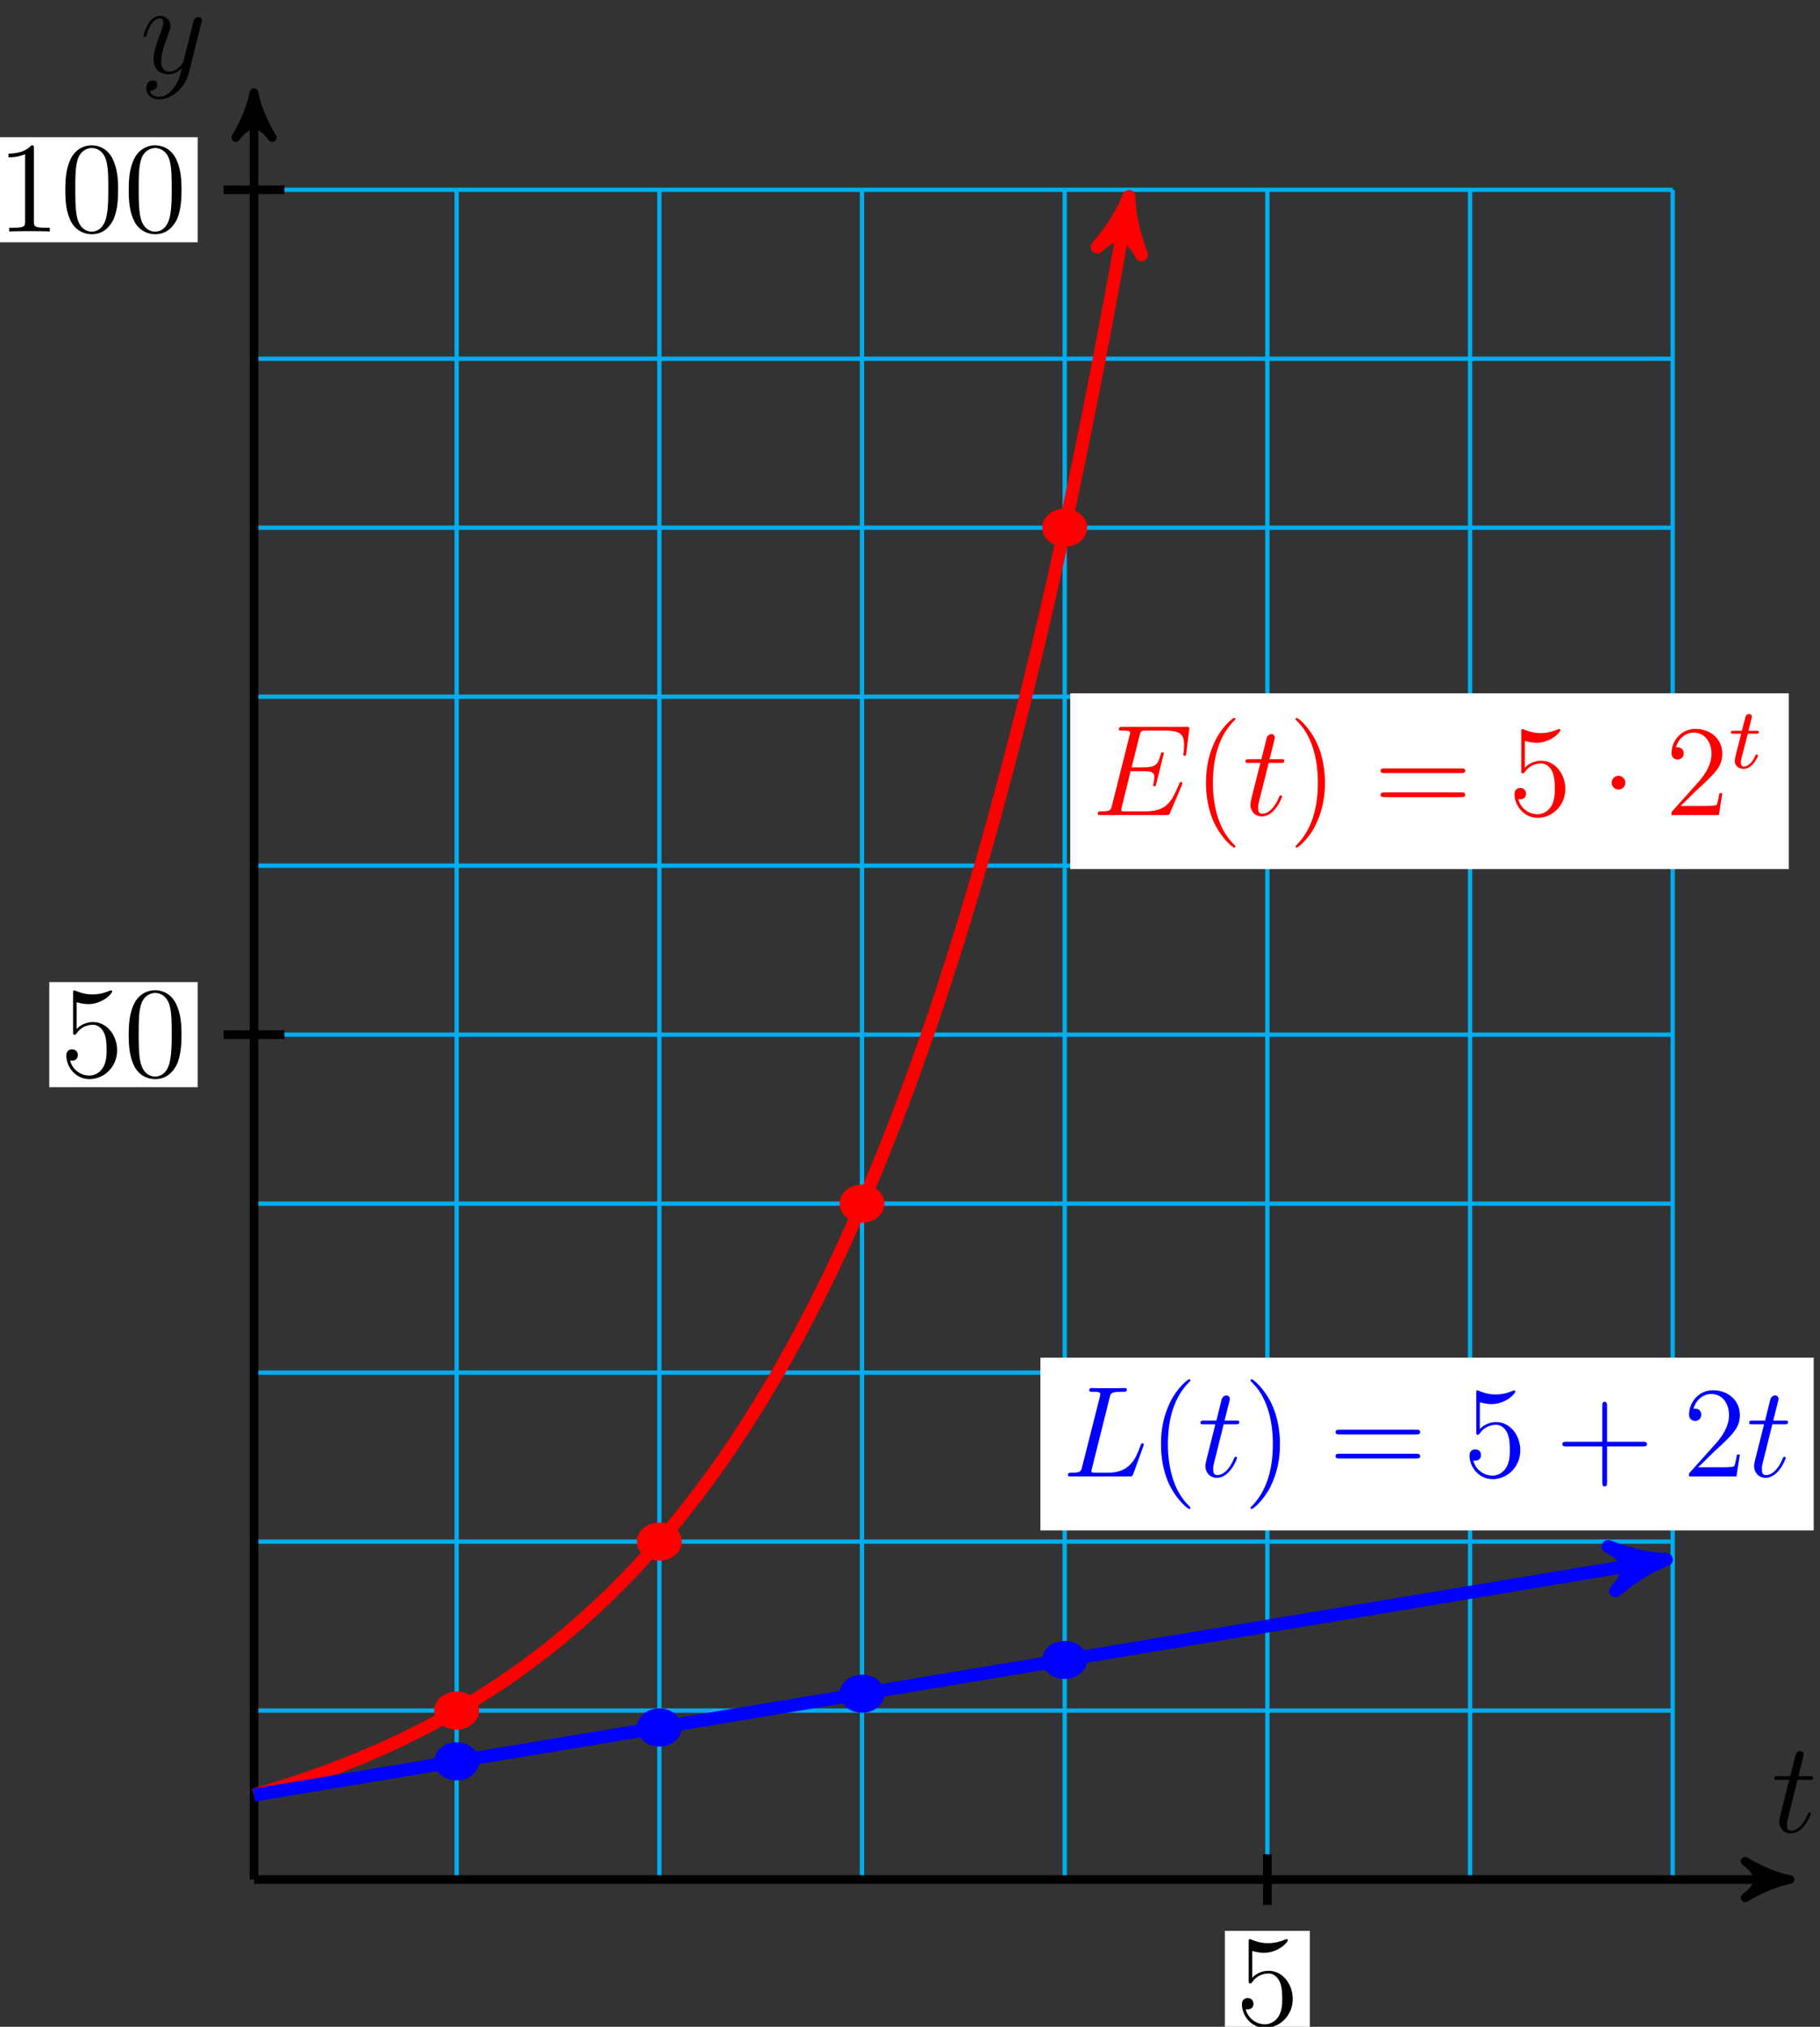 <?xml version="1.0" encoding="UTF-8"?>
<svg xmlns="http://www.w3.org/2000/svg" xmlns:xlink="http://www.w3.org/1999/xlink" width="168pt" height="187pt" viewBox="0 0 168 187" version="1.1">
<rect x="0" y="0" width="168" height="187" fill="#333333" stroke="none"/>
<defs>
<g>
<symbol overflow="visible" id="glyph0-0">
<path style="stroke:none;" d=""/>
</symbol>
<symbol overflow="visible" id="glyph0-1">
<path style="stroke:none;" d="M 2.406 -4.812 L 3.5 -4.812 C 3.734 -4.812 3.844 -4.812 3.844 -5.016 C 3.844 -5.156 3.781 -5.156 3.531 -5.156 L 2.484 -5.156 L 2.922 -6.891 C 2.969 -7.062 2.969 -7.094 2.969 -7.172 C 2.969 -7.359 2.828 -7.469 2.672 -7.469 C 2.562 -7.469 2.297 -7.438 2.203 -7.047 L 1.734 -5.156 L 0.609 -5.156 C 0.375 -5.156 0.266 -5.156 0.266 -4.922 C 0.266 -4.812 0.344 -4.812 0.578 -4.812 L 1.641 -4.812 L 0.844 -1.656 C 0.75 -1.234 0.719 -1.109 0.719 -0.953 C 0.719 -0.391 1.109 0.125 1.781 0.125 C 2.984 0.125 3.641 -1.625 3.641 -1.703 C 3.641 -1.781 3.578 -1.812 3.516 -1.812 C 3.484 -1.812 3.438 -1.812 3.422 -1.766 C 3.406 -1.75 3.391 -1.75 3.312 -1.547 C 3.062 -0.953 2.516 -0.125 1.812 -0.125 C 1.453 -0.125 1.438 -0.422 1.438 -0.688 C 1.438 -0.688 1.438 -0.922 1.469 -1.062 Z M 2.406 -4.812 "/>
</symbol>
<symbol overflow="visible" id="glyph0-2">
<path style="stroke:none;" d="M 3.141 1.344 C 2.828 1.797 2.359 2.203 1.766 2.203 C 1.625 2.203 1.047 2.172 0.875 1.625 C 0.906 1.641 0.969 1.641 0.984 1.641 C 1.344 1.641 1.594 1.328 1.594 1.047 C 1.594 0.781 1.359 0.688 1.188 0.688 C 0.984 0.688 0.578 0.828 0.578 1.406 C 0.578 2.016 1.094 2.438 1.766 2.438 C 2.969 2.438 4.172 1.344 4.5 0.016 L 5.672 -4.656 C 5.688 -4.703 5.719 -4.781 5.719 -4.859 C 5.719 -5.031 5.562 -5.156 5.391 -5.156 C 5.281 -5.156 5.031 -5.109 4.938 -4.75 L 4.047 -1.234 C 4 -1.016 4 -0.984 3.891 -0.859 C 3.656 -0.531 3.266 -0.125 2.688 -0.125 C 2.016 -0.125 1.953 -0.781 1.953 -1.094 C 1.953 -1.781 2.281 -2.703 2.609 -3.562 C 2.734 -3.906 2.812 -4.078 2.812 -4.312 C 2.812 -4.812 2.453 -5.266 1.859 -5.266 C 0.766 -5.266 0.328 -3.531 0.328 -3.438 C 0.328 -3.391 0.375 -3.328 0.453 -3.328 C 0.562 -3.328 0.578 -3.375 0.625 -3.547 C 0.906 -4.547 1.359 -5.031 1.828 -5.031 C 1.938 -5.031 2.141 -5.031 2.141 -4.641 C 2.141 -4.328 2.016 -3.984 1.828 -3.531 C 1.25 -1.953 1.25 -1.562 1.25 -1.281 C 1.25 -0.141 2.062 0.125 2.656 0.125 C 3 0.125 3.438 0.016 3.844 -0.438 L 3.859 -0.422 C 3.688 0.281 3.562 0.75 3.141 1.344 Z M 3.141 1.344 "/>
</symbol>
<symbol overflow="visible" id="glyph0-3">
<path style="stroke:none;" d="M 8.312 -2.766 C 8.312 -2.812 8.359 -2.891 8.359 -2.938 C 8.359 -3 8.312 -3.062 8.234 -3.062 C 8.188 -3.062 8.156 -3.047 8.125 -3.016 C 8.109 -3 8.109 -2.969 8 -2.734 C 7.297 -1.062 6.781 -0.344 4.859 -0.344 L 3.125 -0.344 C 2.953 -0.344 2.922 -0.344 2.859 -0.359 C 2.719 -0.375 2.719 -0.391 2.719 -0.484 C 2.719 -0.578 2.734 -0.641 2.766 -0.75 L 3.578 -4.047 L 4.766 -4.047 C 5.703 -4.047 5.766 -3.844 5.766 -3.484 C 5.766 -3.375 5.766 -3.266 5.688 -2.906 C 5.672 -2.859 5.656 -2.812 5.656 -2.766 C 5.656 -2.688 5.719 -2.656 5.781 -2.656 C 5.891 -2.656 5.906 -2.734 5.953 -2.906 L 6.641 -5.672 C 6.641 -5.734 6.594 -5.797 6.516 -5.797 C 6.406 -5.797 6.391 -5.75 6.344 -5.578 C 6.109 -4.656 5.875 -4.406 4.812 -4.406 L 3.672 -4.406 L 4.406 -7.344 C 4.516 -7.75 4.547 -7.797 5.031 -7.797 L 6.734 -7.797 C 8.219 -7.797 8.516 -7.406 8.516 -6.484 C 8.516 -6.484 8.516 -6.141 8.469 -5.75 C 8.453 -5.703 8.438 -5.625 8.438 -5.609 C 8.438 -5.516 8.5 -5.469 8.578 -5.469 C 8.656 -5.469 8.703 -5.516 8.719 -5.734 L 8.984 -7.828 C 8.984 -7.859 9 -7.984 9 -8.016 C 9 -8.141 8.891 -8.141 8.672 -8.141 L 2.844 -8.141 C 2.625 -8.141 2.5 -8.141 2.5 -7.922 C 2.5 -7.797 2.578 -7.797 2.781 -7.797 C 3.531 -7.797 3.531 -7.703 3.531 -7.578 C 3.531 -7.516 3.516 -7.469 3.484 -7.344 L 1.859 -0.891 C 1.75 -0.469 1.734 -0.344 0.891 -0.344 C 0.672 -0.344 0.547 -0.344 0.547 -0.125 C 0.547 0 0.625 0 0.859 0 L 6.859 0 C 7.125 0 7.141 -0.016 7.219 -0.203 Z M 8.312 -2.766 "/>
</symbol>
<symbol overflow="visible" id="glyph0-4">
<path style="stroke:none;" d="M 4.391 -7.25 C 4.5 -7.703 4.531 -7.812 5.578 -7.812 C 5.906 -7.812 5.984 -7.812 5.984 -8.047 C 5.984 -8.156 5.859 -8.156 5.812 -8.156 C 5.562 -8.156 5.297 -8.141 5.062 -8.141 L 3.453 -8.141 C 3.234 -8.141 2.969 -8.156 2.734 -8.156 C 2.641 -8.156 2.516 -8.156 2.516 -7.938 C 2.516 -7.812 2.625 -7.812 2.797 -7.812 C 3.531 -7.812 3.531 -7.719 3.531 -7.594 C 3.531 -7.562 3.531 -7.5 3.484 -7.312 L 1.859 -0.891 C 1.75 -0.469 1.734 -0.344 0.891 -0.344 C 0.672 -0.344 0.547 -0.344 0.547 -0.125 C 0.547 0 0.625 0 0.859 0 L 6.219 0 C 6.484 0 6.484 -0.016 6.578 -0.234 L 7.5 -2.766 C 7.516 -2.828 7.547 -2.906 7.547 -2.938 C 7.547 -3.016 7.484 -3.062 7.422 -3.062 C 7.406 -3.062 7.344 -3.062 7.328 -3.016 C 7.297 -3 7.297 -2.969 7.203 -2.75 C 6.828 -1.703 6.281 -0.344 4.266 -0.344 L 3.125 -0.344 C 2.953 -0.344 2.922 -0.344 2.859 -0.359 C 2.719 -0.375 2.719 -0.391 2.719 -0.484 C 2.719 -0.578 2.734 -0.641 2.766 -0.75 Z M 4.391 -7.25 "/>
</symbol>
<symbol overflow="visible" id="glyph1-0">
<path style="stroke:none;" d=""/>
</symbol>
<symbol overflow="visible" id="glyph1-1">
<path style="stroke:none;" d="M 1.531 -6.844 C 2.047 -6.688 2.469 -6.672 2.594 -6.672 C 3.938 -6.672 4.812 -7.656 4.812 -7.828 C 4.812 -7.875 4.781 -7.938 4.703 -7.938 C 4.688 -7.938 4.656 -7.938 4.547 -7.891 C 3.891 -7.609 3.312 -7.562 3 -7.562 C 2.219 -7.562 1.656 -7.812 1.422 -7.906 C 1.344 -7.938 1.312 -7.938 1.297 -7.938 C 1.203 -7.938 1.203 -7.859 1.203 -7.672 L 1.203 -4.125 C 1.203 -3.906 1.203 -3.844 1.344 -3.844 C 1.406 -3.844 1.422 -3.844 1.547 -4 C 1.875 -4.484 2.438 -4.766 3.031 -4.766 C 3.672 -4.766 3.984 -4.188 4.078 -3.984 C 4.281 -3.516 4.297 -2.922 4.297 -2.469 C 4.297 -2.016 4.297 -1.344 3.953 -0.797 C 3.688 -0.375 3.234 -0.078 2.703 -0.078 C 1.906 -0.078 1.141 -0.609 0.922 -1.484 C 0.984 -1.453 1.047 -1.453 1.109 -1.453 C 1.312 -1.453 1.641 -1.562 1.641 -1.969 C 1.641 -2.312 1.406 -2.5 1.109 -2.5 C 0.891 -2.5 0.578 -2.391 0.578 -1.922 C 0.578 -0.906 1.406 0.25 2.719 0.25 C 4.078 0.25 5.266 -0.891 5.266 -2.406 C 5.266 -3.828 4.297 -5.016 3.047 -5.016 C 2.359 -5.016 1.844 -4.703 1.531 -4.375 Z M 1.531 -6.844 "/>
</symbol>
<symbol overflow="visible" id="glyph1-2">
<path style="stroke:none;" d="M 5.359 -3.828 C 5.359 -4.812 5.297 -5.781 4.859 -6.688 C 4.375 -7.688 3.516 -7.953 2.922 -7.953 C 2.234 -7.953 1.391 -7.609 0.938 -6.609 C 0.609 -5.859 0.484 -5.109 0.484 -3.828 C 0.484 -2.672 0.578 -1.797 1 -0.938 C 1.469 -0.031 2.297 0.25 2.922 0.25 C 3.953 0.25 4.547 -0.375 4.906 -1.062 C 5.328 -1.953 5.359 -3.125 5.359 -3.828 Z M 2.922 0.016 C 2.531 0.016 1.75 -0.203 1.531 -1.5 C 1.406 -2.219 1.406 -3.125 1.406 -3.969 C 1.406 -4.953 1.406 -5.828 1.594 -6.531 C 1.797 -7.344 2.406 -7.703 2.922 -7.703 C 3.375 -7.703 4.062 -7.438 4.297 -6.406 C 4.453 -5.719 4.453 -4.781 4.453 -3.969 C 4.453 -3.172 4.453 -2.266 4.312 -1.531 C 4.094 -0.219 3.328 0.016 2.922 0.016 Z M 2.922 0.016 "/>
</symbol>
<symbol overflow="visible" id="glyph1-3">
<path style="stroke:none;" d="M 3.438 -7.656 C 3.438 -7.938 3.438 -7.953 3.203 -7.953 C 2.922 -7.625 2.312 -7.188 1.094 -7.188 L 1.094 -6.844 C 1.359 -6.844 1.953 -6.844 2.625 -7.141 L 2.625 -0.922 C 2.625 -0.484 2.578 -0.344 1.531 -0.344 L 1.156 -0.344 L 1.156 0 C 1.484 -0.031 2.641 -0.031 3.031 -0.031 C 3.438 -0.031 4.578 -0.031 4.906 0 L 4.906 -0.344 L 4.531 -0.344 C 3.484 -0.344 3.438 -0.484 3.438 -0.922 Z M 3.438 -7.656 "/>
</symbol>
<symbol overflow="visible" id="glyph1-4">
<path style="stroke:none;" d="M 3.891 2.906 C 3.891 2.875 3.891 2.844 3.688 2.641 C 2.484 1.438 1.812 -0.531 1.812 -2.969 C 1.812 -5.297 2.375 -7.297 3.766 -8.703 C 3.891 -8.812 3.891 -8.828 3.891 -8.875 C 3.891 -8.938 3.828 -8.969 3.781 -8.969 C 3.625 -8.969 2.641 -8.109 2.062 -6.938 C 1.453 -5.719 1.172 -4.453 1.172 -2.969 C 1.172 -1.906 1.344 -0.484 1.953 0.781 C 2.672 2.219 3.641 3 3.781 3 C 3.828 3 3.891 2.969 3.891 2.906 Z M 3.891 2.906 "/>
</symbol>
<symbol overflow="visible" id="glyph1-5">
<path style="stroke:none;" d="M 3.375 -2.969 C 3.375 -3.891 3.25 -5.359 2.578 -6.75 C 1.875 -8.188 0.891 -8.969 0.766 -8.969 C 0.719 -8.969 0.656 -8.938 0.656 -8.875 C 0.656 -8.828 0.656 -8.812 0.859 -8.609 C 2.062 -7.406 2.719 -5.422 2.719 -2.984 C 2.719 -0.672 2.156 1.328 0.781 2.734 C 0.656 2.844 0.656 2.875 0.656 2.906 C 0.656 2.969 0.719 3 0.766 3 C 0.922 3 1.906 2.141 2.484 0.969 C 3.094 -0.25 3.375 -1.547 3.375 -2.969 Z M 3.375 -2.969 "/>
</symbol>
<symbol overflow="visible" id="glyph1-6">
<path style="stroke:none;" d="M 8.062 -3.875 C 8.234 -3.875 8.453 -3.875 8.453 -4.094 C 8.453 -4.312 8.25 -4.312 8.062 -4.312 L 1.031 -4.312 C 0.859 -4.312 0.641 -4.312 0.641 -4.094 C 0.641 -3.875 0.844 -3.875 1.031 -3.875 Z M 8.062 -1.656 C 8.234 -1.656 8.453 -1.656 8.453 -1.859 C 8.453 -2.094 8.25 -2.094 8.062 -2.094 L 1.031 -2.094 C 0.859 -2.094 0.641 -2.094 0.641 -1.875 C 0.641 -1.656 0.844 -1.656 1.031 -1.656 Z M 8.062 -1.656 "/>
</symbol>
<symbol overflow="visible" id="glyph1-7">
<path style="stroke:none;" d="M 5.266 -2.016 L 5 -2.016 C 4.953 -1.812 4.859 -1.141 4.75 -0.953 C 4.656 -0.844 3.984 -0.844 3.625 -0.844 L 1.406 -0.844 C 1.734 -1.125 2.469 -1.891 2.766 -2.172 C 4.594 -3.844 5.266 -4.469 5.266 -5.656 C 5.266 -7.031 4.172 -7.953 2.781 -7.953 C 1.406 -7.953 0.578 -6.766 0.578 -5.734 C 0.578 -5.125 1.109 -5.125 1.141 -5.125 C 1.406 -5.125 1.703 -5.312 1.703 -5.688 C 1.703 -6.031 1.484 -6.25 1.141 -6.25 C 1.047 -6.25 1.016 -6.25 0.984 -6.234 C 1.203 -7.047 1.859 -7.609 2.625 -7.609 C 3.641 -7.609 4.266 -6.75 4.266 -5.656 C 4.266 -4.641 3.688 -3.75 3 -2.984 L 0.578 -0.281 L 0.578 0 L 4.953 0 Z M 5.266 -2.016 "/>
</symbol>
<symbol overflow="visible" id="glyph1-8">
<path style="stroke:none;" d="M 4.766 -2.766 L 8.062 -2.766 C 8.234 -2.766 8.453 -2.766 8.453 -2.969 C 8.453 -3.203 8.25 -3.203 8.062 -3.203 L 4.766 -3.203 L 4.766 -6.5 C 4.766 -6.672 4.766 -6.891 4.547 -6.891 C 4.328 -6.891 4.328 -6.688 4.328 -6.5 L 4.328 -3.203 L 1.031 -3.203 C 0.859 -3.203 0.641 -3.203 0.641 -2.984 C 0.641 -2.766 0.844 -2.766 1.031 -2.766 L 4.328 -2.766 L 4.328 0.531 C 4.328 0.703 4.328 0.922 4.547 0.922 C 4.766 0.922 4.766 0.719 4.766 0.531 Z M 4.766 -2.766 "/>
</symbol>
<symbol overflow="visible" id="glyph2-0">
<path style="stroke:none;" d=""/>
</symbol>
<symbol overflow="visible" id="glyph2-1">
<path style="stroke:none;" d="M 2.297 -2.984 C 2.297 -3.328 2.016 -3.625 1.656 -3.625 C 1.312 -3.625 1.031 -3.328 1.031 -2.984 C 1.031 -2.641 1.312 -2.359 1.656 -2.359 C 2.016 -2.359 2.297 -2.641 2.297 -2.984 Z M 2.297 -2.984 "/>
</symbol>
<symbol overflow="visible" id="glyph3-0">
<path style="stroke:none;" d=""/>
</symbol>
<symbol overflow="visible" id="glyph3-1">
<path style="stroke:none;" d="M 1.766 -3.172 L 2.547 -3.172 C 2.688 -3.172 2.781 -3.172 2.781 -3.328 C 2.781 -3.438 2.688 -3.438 2.547 -3.438 L 1.828 -3.438 L 2.109 -4.562 C 2.141 -4.688 2.141 -4.719 2.141 -4.734 C 2.141 -4.906 2.016 -4.984 1.875 -4.984 C 1.609 -4.984 1.547 -4.766 1.469 -4.406 L 1.219 -3.438 L 0.453 -3.438 C 0.297 -3.438 0.203 -3.438 0.203 -3.281 C 0.203 -3.172 0.297 -3.172 0.438 -3.172 L 1.156 -3.172 L 0.672 -1.266 C 0.625 -1.062 0.562 -0.781 0.562 -0.672 C 0.562 -0.188 0.953 0.078 1.375 0.078 C 2.219 0.078 2.703 -1.047 2.703 -1.141 C 2.703 -1.234 2.641 -1.25 2.594 -1.25 C 2.5 -1.25 2.5 -1.219 2.438 -1.094 C 2.281 -0.703 1.875 -0.141 1.391 -0.141 C 1.234 -0.141 1.125 -0.25 1.125 -0.516 C 1.125 -0.672 1.156 -0.75 1.172 -0.859 Z M 1.766 -3.172 "/>
</symbol>
</g>
</defs>
<g id="surface1">
<path style="fill:none;stroke-width:0.399;stroke-linecap:butt;stroke-linejoin:miter;stroke:rgb(0%,67.839%,93.729%);stroke-opacity:1;stroke-miterlimit:10;" d="M 0.001 0.002 L 130.962 0.002 M 0.001 15.592 L 130.962 15.592 M 0.001 31.182 L 130.962 31.182 M 0.001 46.771 L 130.962 46.771 M 0.001 62.365 L 130.962 62.365 M 0.001 77.955 L 130.962 77.955 M 0.001 93.545 L 130.962 93.545 M 0.001 109.135 L 130.962 109.135 M 0.001 124.728 L 130.962 124.728 M 0.001 140.318 L 130.962 140.318 M 0.001 155.904 L 130.962 155.904 M 0.001 0.002 L 0.001 155.908 M 18.708 0.002 L 18.708 155.908 M 37.419 0.002 L 37.419 155.908 M 56.126 0.002 L 56.126 155.908 M 74.837 0.002 L 74.837 155.908 M 93.544 0.002 L 93.544 155.908 M 112.255 0.002 L 112.255 155.908 M 130.958 0.002 L 130.958 155.908 " transform="matrix(1,0,0,-1,23.444,173.416)"/>
<path style="fill:none;stroke-width:0.797;stroke-linecap:butt;stroke-linejoin:miter;stroke:rgb(0%,0%,0%);stroke-opacity:1;stroke-miterlimit:10;" d="M 0.001 0.002 L 140.755 0.002 " transform="matrix(1,0,0,-1,23.444,173.416)"/>
<path style="fill-rule:nonzero;fill:rgb(0%,0%,0%);fill-opacity:1;stroke-width:0.797;stroke-linecap:butt;stroke-linejoin:round;stroke:rgb(0%,0%,0%);stroke-opacity:1;stroke-miterlimit:10;" d="M 1.037 0.002 C -0.26 0.26 -1.553 0.775 -3.108 1.686 C -1.553 0.518 -1.553 -0.518 -3.108 -1.686 C -1.553 -0.775 -0.26 -0.26 1.037 0.002 Z M 1.037 0.002 " transform="matrix(1,0,0,-1,164.198,173.416)"/>
<g style="fill:rgb(0%,0%,0%);fill-opacity:1;">
  <use xlink:href="#glyph0-1" x="163.519" y="169.033"/>
</g>
<path style="fill:none;stroke-width:0.797;stroke-linecap:butt;stroke-linejoin:miter;stroke:rgb(0%,0%,0%);stroke-opacity:1;stroke-miterlimit:10;" d="M 0.001 0.002 L 0.001 163.83 " transform="matrix(1,0,0,-1,23.444,173.416)"/>
<path style="fill-rule:nonzero;fill:rgb(0%,0%,0%);fill-opacity:1;stroke-width:0.797;stroke-linecap:butt;stroke-linejoin:round;stroke:rgb(0%,0%,0%);stroke-opacity:1;stroke-miterlimit:10;" d="M 1.037 -0.001 C -0.26 0.26 -1.553 0.776 -3.108 1.682 C -1.553 0.518 -1.553 -0.517 -3.108 -1.685 C -1.553 -0.779 -0.26 -0.259 1.037 -0.001 Z M 1.037 -0.001 " transform="matrix(0,-1,-1,0,23.444,9.588)"/>
<g style="fill:rgb(0%,0%,0%);fill-opacity:1;">
  <use xlink:href="#glyph0-2" x="12.924" y="6.73"/>
</g>
<path style="fill:none;stroke-width:0.797;stroke-linecap:butt;stroke-linejoin:miter;stroke:rgb(0%,0%,0%);stroke-opacity:1;stroke-miterlimit:10;" d="M 93.544 2.338 L 93.544 -2.338 " transform="matrix(1,0,0,-1,23.444,173.416)"/>
<path style=" stroke:none;fill-rule:nonzero;fill:rgb(100%,100%,100%);fill-opacity:1;" d="M 113.066 187.844 L 120.91 187.844 L 120.91 178.145 L 113.066 178.145 Z M 113.066 187.844 "/>
<g style="fill:rgb(0%,0%,0%);fill-opacity:1;">
  <use xlink:href="#glyph1-1" x="114.062" y="186.847"/>
</g>
<path style="fill:none;stroke-width:0.797;stroke-linecap:butt;stroke-linejoin:miter;stroke:rgb(0%,0%,0%);stroke-opacity:1;stroke-miterlimit:10;" d="M 2.806 77.955 L -2.807 77.955 " transform="matrix(1,0,0,-1,23.444,173.416)"/>
<path style=" stroke:none;fill-rule:nonzero;fill:rgb(100%,100%,100%);fill-opacity:1;" d="M 4.547 100.309 L 18.246 100.309 L 18.246 90.613 L 4.547 90.613 Z M 4.547 100.309 "/>
<g style="fill:rgb(0%,0%,0%);fill-opacity:1;">
  <use xlink:href="#glyph1-1" x="5.544" y="99.314"/>
  <use xlink:href="#glyph1-2" x="11.397" y="99.314"/>
</g>
<path style="fill:none;stroke-width:0.797;stroke-linecap:butt;stroke-linejoin:miter;stroke:rgb(0%,0%,0%);stroke-opacity:1;stroke-miterlimit:10;" d="M 2.806 155.908 L -2.807 155.908 " transform="matrix(1,0,0,-1,23.444,173.416)"/>
<path style=" stroke:none;fill-rule:nonzero;fill:rgb(100%,100%,100%);fill-opacity:1;" d="M -1.305 22.355 L 18.246 22.355 L 18.246 12.66 L -1.305 12.66 Z M -1.305 22.355 "/>
<g style="fill:rgb(0%,0%,0%);fill-opacity:1;">
  <use xlink:href="#glyph1-3" x="-0.309" y="21.36"/>
  <use xlink:href="#glyph1-2" x="5.544" y="21.36"/>
  <use xlink:href="#glyph1-2" x="11.398" y="21.36"/>
</g>
<path style="fill:none;stroke-width:1.196;stroke-linecap:butt;stroke-linejoin:miter;stroke:rgb(100%,0%,0%);stroke-opacity:1;stroke-miterlimit:10;" d="M 0.001 7.795 C 0.001 7.795 0.911 8.064 1.263 8.17 C 1.615 8.275 2.177 8.447 2.529 8.561 C 2.876 8.67 3.439 8.854 3.79 8.971 C 4.142 9.088 4.704 9.279 5.056 9.4 C 5.404 9.521 5.966 9.721 6.318 9.85 C 6.669 9.979 7.232 10.189 7.579 10.322 C 7.931 10.455 8.493 10.678 8.845 10.818 C 9.197 10.959 9.759 11.189 10.107 11.334 C 10.458 11.482 11.021 11.725 11.372 11.877 C 11.724 12.033 12.286 12.287 12.634 12.447 C 12.986 12.611 13.548 12.873 13.9 13.045 C 14.247 13.213 14.81 13.49 15.161 13.67 C 15.513 13.846 16.076 14.139 16.427 14.326 C 16.775 14.51 17.337 14.814 17.689 15.01 C 18.04 15.205 18.603 15.525 18.954 15.729 C 19.302 15.936 19.865 16.268 20.216 16.482 C 20.568 16.697 21.13 17.049 21.478 17.275 C 21.829 17.498 22.392 17.865 22.744 18.1 C 23.095 18.338 23.658 18.721 24.005 18.967 C 24.357 19.217 24.919 19.619 25.271 19.877 C 25.622 20.135 26.185 20.561 26.533 20.83 C 26.884 21.1 27.447 21.545 27.798 21.83 C 28.15 22.111 28.712 22.576 29.06 22.873 C 29.411 23.17 29.974 23.658 30.326 23.971 C 30.673 24.283 31.236 24.791 31.587 25.119 C 31.939 25.447 32.501 25.979 32.853 26.322 C 33.201 26.666 33.763 27.225 34.115 27.584 C 34.466 27.943 35.029 28.529 35.38 28.904 C 35.728 29.283 36.29 29.896 36.642 30.291 C 36.993 30.686 37.556 31.33 37.904 31.74 C 38.255 32.154 38.818 32.83 39.169 33.264 C 39.521 33.697 40.083 34.404 40.431 34.857 C 40.783 35.311 41.345 36.053 41.697 36.529 C 42.048 37.002 42.611 37.779 42.958 38.279 C 43.31 38.775 43.872 39.592 44.224 40.111 C 44.576 40.635 45.138 41.49 45.486 42.033 C 45.837 42.58 46.4 43.475 46.751 44.049 C 47.099 44.619 47.661 45.561 48.013 46.158 C 48.365 46.76 48.927 47.744 49.279 48.373 C 49.626 48.998 50.189 50.029 50.54 50.689 C 50.892 51.35 51.454 52.428 51.806 53.119 C 52.154 53.807 52.716 54.939 53.068 55.662 C 53.419 56.389 53.982 57.572 54.329 58.33 C 54.681 59.088 55.243 60.334 55.595 61.127 C 55.947 61.92 56.509 63.221 56.857 64.053 C 57.208 64.885 57.771 66.252 58.122 67.127 C 58.474 67.998 59.036 69.428 59.384 70.342 C 59.736 71.256 60.298 72.752 60.65 73.713 C 61.001 74.67 61.56 76.24 61.911 77.244 C 62.263 78.248 62.826 79.893 63.177 80.943 C 63.525 81.998 64.087 83.725 64.439 84.826 C 64.79 85.928 65.353 87.732 65.704 88.889 C 66.052 90.045 66.615 91.939 66.966 93.146 C 67.318 94.357 67.88 96.342 68.232 97.611 C 68.579 98.881 69.142 100.963 69.493 102.291 C 69.845 103.619 70.408 105.799 70.755 107.193 C 71.107 108.584 71.669 110.869 72.021 112.33 C 72.372 113.787 72.935 116.182 73.283 117.709 C 73.634 119.24 74.197 121.748 74.548 123.35 C 74.9 124.955 75.462 127.584 75.81 129.26 C 76.161 130.939 76.724 133.693 77.076 135.455 C 77.427 137.217 77.986 140.103 78.337 141.947 C 78.689 143.791 79.251 146.814 79.603 148.748 C 79.951 150.682 80.865 155.877 80.54 154.033 " transform="matrix(1,0,0,-1,23.444,173.416)"/>
<path style="fill-rule:nonzero;fill:rgb(100%,0%,0%);fill-opacity:1;stroke-width:1.196;stroke-linecap:butt;stroke-linejoin:round;stroke:rgb(100%,0%,0%);stroke-opacity:1;stroke-miterlimit:10;" d="M 1.275 -0.001 C -0.32 0.317 -1.912 0.958 -3.825 2.073 C -1.911 0.637 -1.913 -0.637 -3.827 -2.072 C -1.912 -0.958 -0.319 -0.317 1.275 -0.001 Z M 1.275 -0.001 " transform="matrix(0.173,-0.985,-0.985,-0.173,103.985,19.385)"/>
<path style=" stroke:none;fill-rule:nonzero;fill:rgb(100%,100%,100%);fill-opacity:1;" d="M 98.793 80.184 L 165.121 80.184 L 165.121 63.969 L 98.793 63.969 Z M 98.793 80.184 "/>
<g style="fill:rgb(100%,0%,0%);fill-opacity:1;">
  <use xlink:href="#glyph0-3" x="100.785" y="75.202"/>
</g>
<g style="fill:rgb(100%,0%,0%);fill-opacity:1;">
  <use xlink:href="#glyph1-4" x="110.151" y="75.202"/>
</g>
<g style="fill:rgb(100%,0%,0%);fill-opacity:1;">
  <use xlink:href="#glyph0-1" x="114.703" y="75.202"/>
</g>
<g style="fill:rgb(100%,0%,0%);fill-opacity:1;">
  <use xlink:href="#glyph1-5" x="118.931" y="75.202"/>
</g>
<g style="fill:rgb(100%,0%,0%);fill-opacity:1;">
  <use xlink:href="#glyph1-6" x="126.795" y="75.202"/>
</g>
<g style="fill:rgb(100%,0%,0%);fill-opacity:1;">
  <use xlink:href="#glyph1-1" x="139.224" y="75.202"/>
</g>
<g style="fill:rgb(100%,0%,0%);fill-opacity:1;">
  <use xlink:href="#glyph2-1" x="147.739" y="75.202"/>
</g>
<g style="fill:rgb(100%,0%,0%);fill-opacity:1;">
  <use xlink:href="#glyph1-7" x="153.716" y="75.202"/>
</g>
<g style="fill:rgb(100%,0%,0%);fill-opacity:1;">
  <use xlink:href="#glyph3-1" x="159.569" y="70.864"/>
</g>
<path style="fill-rule:nonzero;fill:rgb(100%,0%,0%);fill-opacity:1;stroke-width:0.399;stroke-linecap:butt;stroke-linejoin:miter;stroke:rgb(100%,0%,0%);stroke-opacity:1;stroke-miterlimit:10;" d="M 20.579 15.592 C 20.579 16.451 19.744 17.15 18.708 17.15 C 17.677 17.15 16.837 16.451 16.837 15.592 C 16.837 14.729 17.677 14.033 18.708 14.033 C 19.744 14.033 20.579 14.729 20.579 15.592 Z M 20.579 15.592 " transform="matrix(1,0,0,-1,23.444,173.416)"/>
<path style="fill-rule:nonzero;fill:rgb(100%,0%,0%);fill-opacity:1;stroke-width:0.399;stroke-linecap:butt;stroke-linejoin:miter;stroke:rgb(100%,0%,0%);stroke-opacity:1;stroke-miterlimit:10;" d="M 39.29 31.182 C 39.29 32.041 38.451 32.74 37.419 32.74 C 36.384 32.74 35.548 32.041 35.548 31.182 C 35.548 30.322 36.384 29.623 37.419 29.623 C 38.451 29.623 39.29 30.322 39.29 31.182 Z M 39.29 31.182 " transform="matrix(1,0,0,-1,23.444,173.416)"/>
<path style="fill-rule:nonzero;fill:rgb(100%,0%,0%);fill-opacity:1;stroke-width:0.399;stroke-linecap:butt;stroke-linejoin:miter;stroke:rgb(100%,0%,0%);stroke-opacity:1;stroke-miterlimit:10;" d="M 57.997 62.365 C 57.997 63.225 57.161 63.924 56.126 63.924 C 55.095 63.924 54.255 63.225 54.255 62.365 C 54.255 61.502 55.095 60.803 56.126 60.803 C 57.161 60.803 57.997 61.502 57.997 62.365 Z M 57.997 62.365 " transform="matrix(1,0,0,-1,23.444,173.416)"/>
<path style="fill-rule:nonzero;fill:rgb(100%,0%,0%);fill-opacity:1;stroke-width:0.399;stroke-linecap:butt;stroke-linejoin:miter;stroke:rgb(100%,0%,0%);stroke-opacity:1;stroke-miterlimit:10;" d="M 76.708 124.728 C 76.708 125.588 75.868 126.287 74.837 126.287 C 73.802 126.287 72.966 125.588 72.966 124.728 C 72.966 123.865 73.802 123.166 74.837 123.166 C 75.868 123.166 76.708 123.865 76.708 124.728 Z M 76.708 124.728 " transform="matrix(1,0,0,-1,23.444,173.416)"/>
<path style="fill:none;stroke-width:1.196;stroke-linecap:butt;stroke-linejoin:miter;stroke:rgb(0%,0%,100%);stroke-opacity:1;stroke-miterlimit:10;" d="M 0.001 7.795 L 129.115 29.314 " transform="matrix(1,0,0,-1,23.444,173.416)"/>
<path style="fill-rule:nonzero;fill:rgb(0%,0%,100%);fill-opacity:1;stroke-width:1.196;stroke-linecap:butt;stroke-linejoin:round;stroke:rgb(0%,0%,100%);stroke-opacity:1;stroke-miterlimit:10;" d="M 1.274 0.001 C -0.32 0.319 -1.913 0.956 -3.826 2.071 C -1.914 0.64 -1.913 -0.636 -3.827 -2.071 C -1.915 -0.956 -0.32 -0.319 1.274 0.001 Z M 1.274 0.001 " transform="matrix(0.986,-0.164,-0.164,-0.986,152.56,144.101)"/>
<path style=" stroke:none;fill-rule:nonzero;fill:rgb(100%,100%,100%);fill-opacity:1;" d="M 96.039 141.203 L 167.418 141.203 L 167.418 125.262 L 96.039 125.262 Z M 96.039 141.203 "/>
<g style="fill:rgb(0%,0%,100%);fill-opacity:1;">
  <use xlink:href="#glyph0-4" x="98.032" y="136.222"/>
</g>
<g style="fill:rgb(0%,0%,100%);fill-opacity:1;">
  <use xlink:href="#glyph1-4" x="105.996" y="136.222"/>
</g>
<g style="fill:rgb(0%,0%,100%);fill-opacity:1;">
  <use xlink:href="#glyph0-1" x="110.549" y="136.222"/>
</g>
<g style="fill:rgb(0%,0%,100%);fill-opacity:1;">
  <use xlink:href="#glyph1-5" x="114.776" y="136.222"/>
</g>
<g style="fill:rgb(0%,0%,100%);fill-opacity:1;">
  <use xlink:href="#glyph1-6" x="122.64" y="136.222"/>
</g>
<g style="fill:rgb(0%,0%,100%);fill-opacity:1;">
  <use xlink:href="#glyph1-1" x="135.069" y="136.222"/>
</g>
<g style="fill:rgb(0%,0%,100%);fill-opacity:1;">
  <use xlink:href="#glyph1-8" x="143.576" y="136.222"/>
</g>
<g style="fill:rgb(0%,0%,100%);fill-opacity:1;">
  <use xlink:href="#glyph1-7" x="155.335" y="136.222"/>
</g>
<g style="fill:rgb(0%,0%,100%);fill-opacity:1;">
  <use xlink:href="#glyph0-1" x="161.198" y="136.222"/>
</g>
<path style="fill-rule:nonzero;fill:rgb(0%,0%,100%);fill-opacity:1;stroke-width:0.399;stroke-linecap:butt;stroke-linejoin:miter;stroke:rgb(0%,0%,100%);stroke-opacity:1;stroke-miterlimit:10;" d="M 20.579 10.912 C 20.579 11.775 19.744 12.475 18.708 12.475 C 17.677 12.475 16.837 11.775 16.837 10.912 C 16.837 10.053 17.677 9.354 18.708 9.354 C 19.744 9.354 20.579 10.053 20.579 10.912 Z M 20.579 10.912 " transform="matrix(1,0,0,-1,23.444,173.416)"/>
<path style="fill-rule:nonzero;fill:rgb(0%,0%,100%);fill-opacity:1;stroke-width:0.399;stroke-linecap:butt;stroke-linejoin:miter;stroke:rgb(0%,0%,100%);stroke-opacity:1;stroke-miterlimit:10;" d="M 39.29 14.033 C 39.29 14.893 38.451 15.592 37.419 15.592 C 36.384 15.592 35.548 14.893 35.548 14.033 C 35.548 13.17 36.384 12.471 37.419 12.471 C 38.451 12.471 39.29 13.17 39.29 14.033 Z M 39.29 14.033 " transform="matrix(1,0,0,-1,23.444,173.416)"/>
<path style="fill-rule:nonzero;fill:rgb(0%,0%,100%);fill-opacity:1;stroke-width:0.399;stroke-linecap:butt;stroke-linejoin:miter;stroke:rgb(0%,0%,100%);stroke-opacity:1;stroke-miterlimit:10;" d="M 57.997 17.15 C 57.997 18.01 57.161 18.709 56.126 18.709 C 55.095 18.709 54.255 18.01 54.255 17.15 C 54.255 16.287 55.095 15.592 56.126 15.592 C 57.161 15.592 57.997 16.287 57.997 17.15 Z M 57.997 17.15 " transform="matrix(1,0,0,-1,23.444,173.416)"/>
<path style="fill-rule:nonzero;fill:rgb(0%,0%,100%);fill-opacity:1;stroke-width:0.399;stroke-linecap:butt;stroke-linejoin:miter;stroke:rgb(0%,0%,100%);stroke-opacity:1;stroke-miterlimit:10;" d="M 76.708 20.268 C 76.708 21.131 75.868 21.826 74.837 21.826 C 73.802 21.826 72.966 21.131 72.966 20.268 C 72.966 19.408 73.802 18.709 74.837 18.709 C 75.868 18.709 76.708 19.408 76.708 20.268 Z M 76.708 20.268 " transform="matrix(1,0,0,-1,23.444,173.416)"/>
</g>
</svg>
